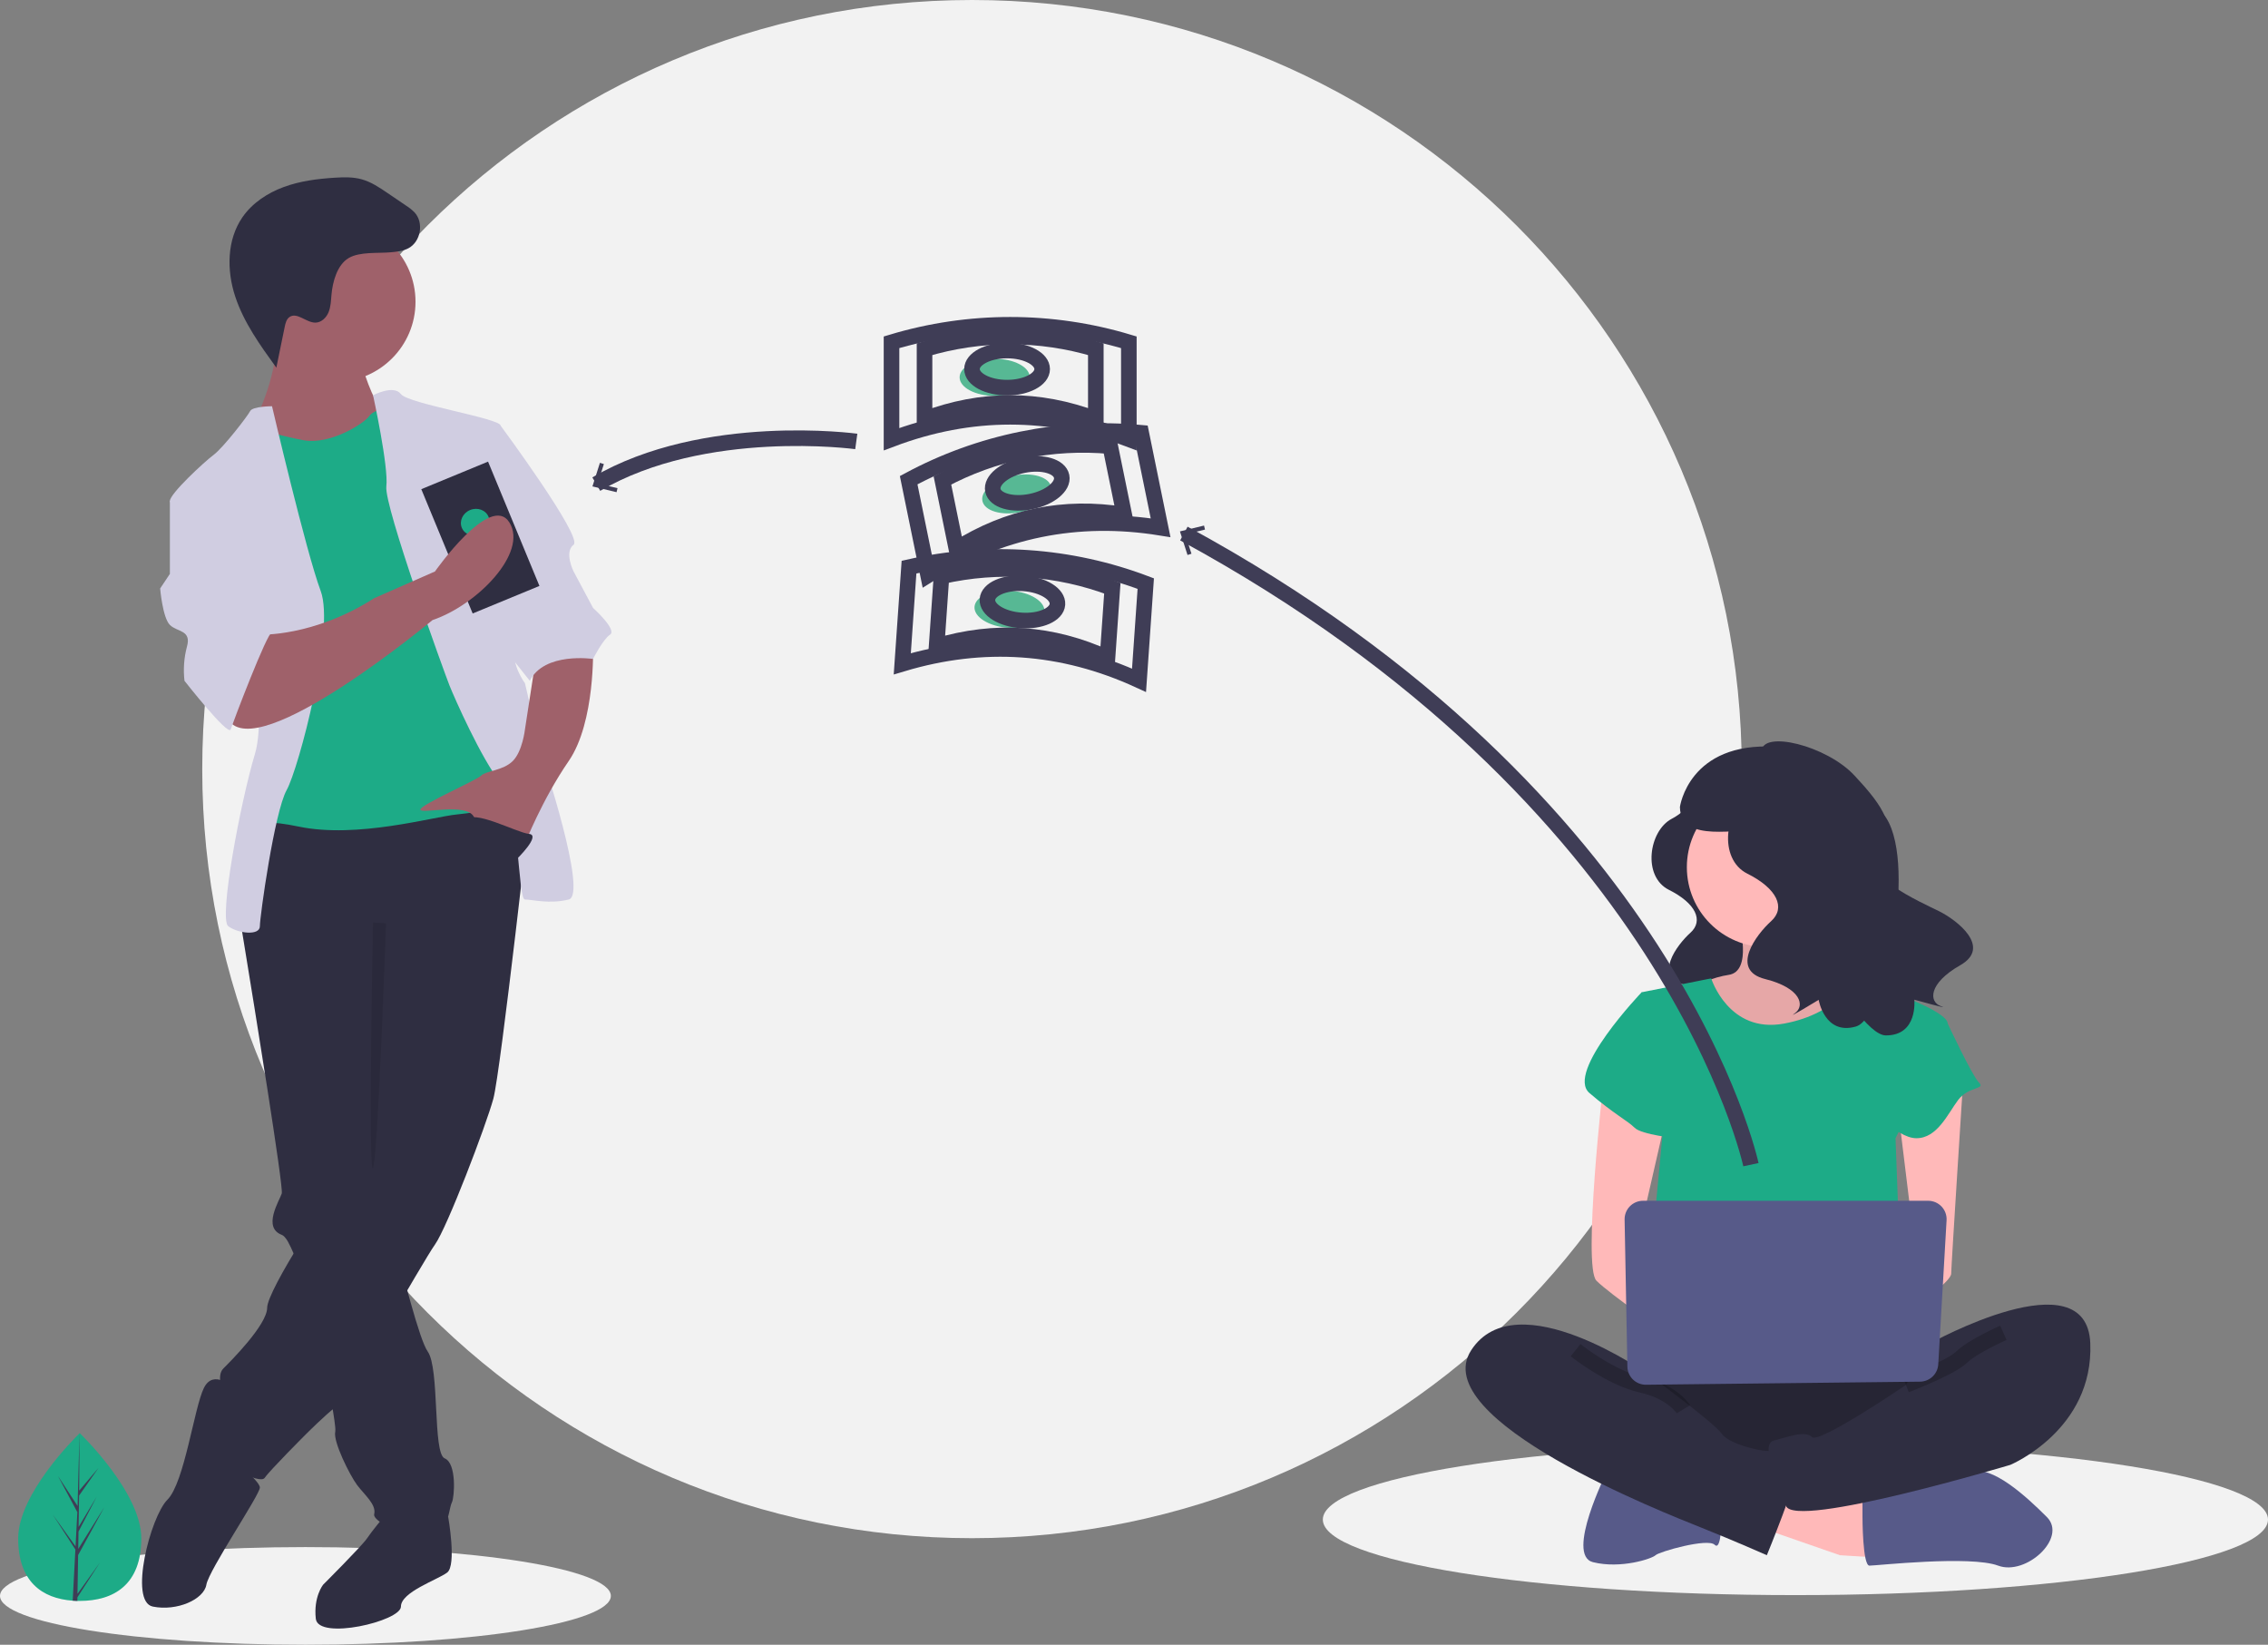 <svg width="291" height="211" viewBox="0 0 291 211" fill="none" xmlns="http://www.w3.org/2000/svg">
<rect x="0" y="0" width="291" height="211" fill="#808080" stroke="none"/>
<g clip-path="url(#clip0_2_3900)">
<path d="M124.714 197.33C179.261 197.33 223.48 153.156 223.48 98.665C223.48 44.174 179.261 0 124.714 0C70.168 0 25.949 44.174 25.949 98.665C25.949 153.156 70.168 197.33 124.714 197.33Z" fill="#F2F2F2"/>
<path d="M39.188 211C60.831 211 78.377 208.196 78.377 204.736C78.377 201.277 60.831 198.472 39.188 198.472C17.545 198.472 0 201.277 0 204.736C0 208.196 17.545 211 39.188 211Z" fill="#F2F2F2"/>
<path d="M230.364 204.633C263.852 204.633 291 200.294 291 194.941C291 189.588 263.852 185.249 230.364 185.249C196.876 185.249 169.728 189.588 169.728 194.941C169.728 200.294 196.876 204.633 230.364 204.633Z" fill="#F2F2F2"/>
<path d="M216.892 101.782C216.892 101.782 217.408 103.501 214.483 105.048C211.557 106.595 210.697 112.44 214.138 114.159C217.58 115.878 218.613 118.113 216.892 119.66C215.171 121.207 212.074 125.333 216.203 126.364C220.333 127.396 220.85 129.458 219.645 130.318C218.44 131.177 222.398 128.771 222.398 128.771C222.398 128.771 223.087 132.896 226.7 131.865C230.314 130.834 240.466 111.237 235.304 108.486C230.142 105.736 216.892 101.782 216.892 101.782Z" fill="#2F2E41"/>
<path d="M223.129 118.381C223.129 118.381 224.914 124.622 221.79 125.068C219.852 125.37 218.015 126.134 216.435 127.297L222.236 134.875H232.946L239.64 128.188C239.64 128.188 230.715 121.502 232.5 117.489C234.285 113.477 223.129 118.381 223.129 118.381Z" fill="#FFB9B9"/>
<path opacity="0.1" d="M223.129 118.381C223.129 118.381 224.914 124.622 221.79 125.068C219.852 125.37 218.015 126.134 216.435 127.297L222.236 134.875H232.946L239.64 128.188C239.64 128.188 230.715 121.502 232.5 117.489C234.285 113.477 223.129 118.381 223.129 118.381Z" fill="black"/>
<path d="M225.806 195.949L236.07 199.515L243.21 199.96L242.763 193.719L228.037 189.369L225.806 195.949Z" fill="#FFB9B9"/>
<path d="M238.97 194.611C238.97 194.611 238.97 200.852 239.863 200.852C240.755 200.852 252.804 199.515 256.374 200.852C259.944 202.19 265.299 197.286 262.621 194.611C259.944 191.936 255.576 187.924 252.851 188.816C250.126 189.708 238.97 191.936 238.97 191.936V194.611Z" fill="#575A89"/>
<path d="M206.171 188.816C206.171 188.816 200.817 199.515 204.386 200.406C207.956 201.298 211.973 199.961 212.419 199.515C212.865 199.069 219.113 197.286 220.005 198.177C220.897 199.069 220.898 194.611 220.898 194.611L206.171 188.816Z" fill="#575A89"/>
<path d="M210.634 174.105C210.634 174.105 202.155 185.695 208.403 188.816C214.65 191.936 244.548 191.936 246.78 188.816C249.011 185.695 249.903 175.888 246.78 174.996C243.656 174.105 210.634 174.105 210.634 174.105Z" fill="#2F2E41"/>
<path opacity="0.2" d="M210.634 174.105C210.634 174.105 202.155 185.695 208.403 188.816C214.65 191.936 244.548 191.936 246.78 188.816C249.011 185.695 249.903 175.888 246.78 174.996C243.656 174.105 210.634 174.105 210.634 174.105Z" fill="black"/>
<path d="M226.699 121.502C232.367 121.502 236.962 116.911 236.962 111.249C236.962 105.586 232.367 100.995 226.699 100.995C221.03 100.995 216.435 105.586 216.435 111.249C216.435 116.911 221.03 121.502 226.699 121.502Z" fill="#FFB9B9"/>
<path d="M210.634 127.297L219.559 125.514C219.559 125.514 221.79 132.646 228.93 131.309C236.07 129.972 237.855 125.514 237.855 125.514C237.855 125.514 243.21 127.743 243.656 127.743C244.102 127.743 249.903 129.972 249.903 131.309C249.903 132.646 243.21 146.02 243.21 146.02L244.102 170.093L211.08 169.201L213.311 145.574L210.634 127.297Z" fill="#1DAB87"/>
<path d="M205.725 138.887C205.725 138.887 203.048 162.514 204.833 164.297C206.618 166.081 213.758 170.984 213.758 170.984V165.635L210.188 158.948L213.758 143.345L205.725 138.887Z" fill="#FFB9B9"/>
<path d="M251.911 138.219C251.911 138.219 250.35 162.514 250.35 163.406C250.35 164.297 246.333 167.418 244.995 167.418C243.656 167.418 242.763 165.189 242.763 165.189L245.887 161.623L243.656 143.345L251.911 138.219Z" fill="#FFB9B9"/>
<path d="M247.672 172.322C247.672 172.322 267.753 161.177 268.199 172.322C268.646 183.466 257.936 187.924 257.936 187.924C257.936 187.924 230.269 196.212 229.153 193.183C228.037 190.153 225.806 185.25 227.591 184.804C229.376 184.358 231.607 183.466 232.5 184.358C233.392 185.25 244.548 177.671 244.548 177.671L247.672 172.322Z" fill="#2F2E41"/>
<path opacity="0.2" d="M257.043 170.984C257.043 170.984 253.027 172.768 251.688 174.105C250.35 175.442 244.548 177.671 244.548 177.671" stroke="black" stroke-width="2" stroke-miterlimit="10"/>
<path d="M213.311 128.188L210.634 127.297C210.634 127.297 200.817 137.55 203.94 140.225C207.064 142.9 208.849 143.791 209.741 144.683C210.634 145.574 215.096 146.02 215.096 146.02L213.311 128.188Z" fill="#1DAB87"/>
<path d="M245.887 130.417L249.903 131.309C249.903 131.309 253.027 137.996 253.92 138.887C254.812 139.779 252.581 139.333 251.242 141.116C249.903 142.9 248.565 146.02 245.887 146.02C243.21 146.02 239.64 141.562 239.64 141.562L245.887 130.417Z" fill="#1DAB87"/>
<path d="M211.526 176.334C211.526 176.334 194.569 164.297 188.768 173.213C182.967 182.129 213.758 194.165 218.22 195.948C222.682 197.732 226.699 199.515 226.699 199.515C226.699 199.515 230.715 189.707 230.715 187.924C230.715 186.141 227.591 186.141 226.699 186.141C225.806 186.141 221.79 185.249 220.898 183.912C220.005 182.575 211.526 176.334 211.526 176.334Z" fill="#2F2E41"/>
<path opacity="0.2" d="M202.155 173.213C202.155 173.213 206.618 176.779 210.634 177.671C214.65 178.563 215.989 180.792 215.989 180.792" stroke="black" stroke-width="2" stroke-miterlimit="10"/>
<path d="M208.448 156.452L208.805 175.327C208.816 175.95 209.074 176.543 209.522 176.978C209.97 177.412 210.572 177.652 211.196 177.645L246.357 177.25C246.956 177.243 247.53 177.01 247.964 176.596C248.397 176.183 248.657 175.621 248.692 175.023L249.759 156.543C249.778 156.222 249.73 155.9 249.62 155.598C249.51 155.296 249.339 155.019 249.118 154.785C248.897 154.551 248.63 154.365 248.334 154.237C248.038 154.11 247.72 154.044 247.398 154.044H210.813C210.499 154.044 210.187 154.107 209.898 154.228C209.608 154.35 209.345 154.528 209.125 154.752C208.905 154.976 208.731 155.242 208.615 155.534C208.499 155.826 208.442 156.138 208.448 156.452Z" fill="#575A89"/>
<path d="M227.247 98.368C227.247 98.368 227.819 100.273 224.578 101.987C221.338 103.701 220.384 110.175 224.197 112.08C228.01 113.984 229.153 116.46 227.247 118.174C225.341 119.888 221.909 124.458 226.484 125.601C231.06 126.743 231.631 129.028 230.297 129.981C228.963 130.933 233.347 128.267 233.347 128.267C233.347 128.267 234.11 132.837 238.113 131.694C242.116 130.552 246.11 109.782 241.648 104.432C237.499 99.458 227.247 98.368 227.247 98.368Z" fill="#2F2E41"/>
<path d="M226.029 96.408C226.03 93.618 234.386 95.623 237.968 99.519C240.449 102.216 244.217 106.274 241.059 109.135C237.902 111.996 246.471 115.746 248.769 116.883C251.068 118.02 255.606 121.497 251.508 123.829C247.411 126.162 247.477 128.517 249.019 129.074C250.561 129.632 245.619 128.245 245.619 128.245C245.619 128.245 246.119 132.852 241.955 132.83C237.792 132.808 225.848 109.95 228.701 103.597C231.354 97.69 226.029 96.408 226.029 96.408Z" fill="#2F2E41"/>
<path d="M227.839 95.797C216.666 95.125 215.544 103.527 215.544 103.527C215.622 108.389 223.351 106.02 225.498 106.745C228.088 104.884 233.08 101.362 236.65 98.849C234.058 97.025 231.005 95.968 227.839 95.797Z" fill="#2F2E41"/>
<path d="M224.656 149.412C224.656 149.412 214.633 102.487 151.9 68.447" stroke="#3F3D56" stroke-width="2" stroke-miterlimit="10"/>
<path d="M154.485 67.423L154.61 67.938L152.073 68.552L152.872 71.036L152.367 71.198L151.394 68.172L154.485 67.423Z" fill="#3F3D56"/>
<path d="M18.131 197.359C18.131 203.302 14.594 205.378 10.231 205.378C10.13 205.378 10.029 205.376 9.928 205.374C9.726 205.37 9.526 205.36 9.328 205.347C5.391 205.068 2.332 202.886 2.332 197.359C2.332 191.639 9.649 184.421 10.198 183.887L10.199 183.886C10.221 183.865 10.231 183.855 10.231 183.855C10.231 183.855 18.131 191.416 18.131 197.359Z" fill="#1DAB87"/>
<path d="M9.943 204.468L12.833 200.435L9.936 204.911L9.928 205.374C9.726 205.37 9.526 205.36 9.328 205.347L9.64 199.401L9.637 199.354L9.643 199.346L9.672 198.784L6.768 194.297L9.681 198.363L9.688 198.482L9.923 193.99L7.437 189.353L9.954 193.201L10.198 183.887L10.199 183.855V183.886L10.159 191.231L12.633 188.319L10.148 191.863L10.083 195.886L12.394 192.025L10.073 196.478L10.037 198.714L13.391 193.341L10.024 199.494L9.943 204.468Z" fill="#3F3D56"/>
<path d="M55.81 195.819L57.5 194.565C57.5 194.565 58.618 200.807 57.37 201.742C56.122 202.677 51.441 204.236 51.441 206.106C51.441 207.977 40.832 210.47 40.52 207.665C40.208 204.859 41.456 203.301 41.456 203.301C41.456 203.301 46.449 198.313 47.073 197.378C47.697 196.443 49.257 194.572 49.257 194.572L55.81 195.819Z" fill="#2F2E41"/>
<path d="M30.847 118.2C30.847 118.2 30.893 118.475 30.974 118.977C31.049 119.422 31.152 120.052 31.277 120.828C32.588 128.818 36.41 152.337 36.151 153.113C35.839 154.049 33.655 157.478 36.151 158.413C36.392 158.503 36.651 158.796 36.928 159.257C37.464 160.251 37.906 161.293 38.248 162.369C39.737 166.683 41.328 173.587 42.249 178.369C42.651 180.47 42.926 182.16 43.007 183.045C43.035 183.25 43.038 183.457 43.016 183.662C42.704 184.909 44.888 189.273 45.825 190.52C46.761 191.767 48.321 193.014 48.009 194.261C47.697 195.508 55.81 198.937 56.746 196.755C57.682 194.573 57.682 193.326 57.994 192.702C58.306 192.079 58.618 187.715 57.058 187.091C55.498 186.468 56.434 175.558 54.874 173.375C54.353 172.649 53.557 170.19 52.724 167.231C52.396 166.072 52.065 164.837 51.741 163.6C50.424 158.528 49.257 153.425 49.257 153.425L49.569 116.954L32.407 114.771L31.967 115.741L31.09 117.664L30.847 118.2Z" fill="#2F2E41"/>
<path d="M29.91 178.051C29.91 178.051 27.414 175.557 26.166 178.051C24.918 180.545 23.67 190.208 21.485 192.39C19.301 194.573 16.493 205.483 19.613 206.106C22.734 206.73 26.166 205.171 26.478 203.301C26.79 201.43 33.343 191.767 33.343 190.832C33.343 189.897 28.974 186.468 28.974 186.468L29.91 178.051Z" fill="#2F2E41"/>
<path d="M68.291 101.056C68.291 101.056 64.235 137.527 63.299 140.956C62.363 144.385 57.37 157.477 55.81 159.66C54.25 161.842 44.264 179.61 43.016 180.545C41.768 181.48 39.272 183.974 39.272 183.974C39.272 183.974 34.591 188.65 33.967 189.585C33.343 190.52 28.038 187.715 27.726 185.844C27.414 183.974 28.038 180.857 28.35 179.61C28.662 178.363 27.726 176.493 28.662 175.557C29.599 174.622 34.279 169.946 34.279 167.764C34.279 165.582 42.392 152.802 45.513 149.996C48.633 147.191 48.009 142.515 48.009 142.515V123.5L30.847 118.2C30.847 118.2 31.783 103.238 33.967 103.238C36.151 103.238 64.859 98.25 68.291 101.056Z" fill="#2F2E41"/>
<path d="M43.016 48.998C48.703 48.998 53.313 44.392 53.313 38.711C53.313 33.03 48.703 28.424 43.016 28.424C37.329 28.424 32.719 33.03 32.719 38.711C32.719 44.392 37.329 48.998 43.016 48.998Z" fill="#9F616A"/>
<path d="M46.449 46.816C46.449 46.816 47.697 51.492 49.257 52.738C50.817 53.985 45.2 59.285 45.2 59.285L34.591 59.908L32.719 53.985C32.719 53.985 36.151 47.127 35.215 42.763C34.279 38.399 46.449 46.816 46.449 46.816Z" fill="#9F616A"/>
<path d="M50.817 52.115C50.817 52.115 48.009 52.427 47.385 53.362C46.761 54.297 42.392 57.103 38.96 56.479C35.527 55.856 33.343 54.921 32.719 55.233C32.095 55.544 30.847 62.09 30.847 62.09L34.279 72.066L33.655 99.497L32.719 106.978C32.719 106.978 30.847 104.485 38.336 106.043C45.825 107.602 55.498 104.796 58.618 104.485C61.739 104.173 67.043 103.238 67.355 101.367C67.667 99.497 66.419 92.639 66.419 92.639L61.427 71.754L58.306 60.532L50.817 52.115Z" fill="#1DAB87"/>
<path d="M47.866 50.708C47.866 50.708 50.505 49.31 51.441 50.556C52.377 51.803 64.235 53.674 64.235 54.609C64.235 55.544 66.731 80.794 66.107 82.976C65.483 85.158 67.355 87.651 67.355 87.651L69.54 97.003C69.54 97.003 75.468 114.771 72.972 115.395C70.476 116.018 68.291 115.395 67.355 115.395C66.419 115.395 66.731 103.549 64.235 100.432C61.739 97.315 58.306 89.522 57.682 87.963C57.058 86.405 49.257 64.896 49.569 62.402C49.881 59.908 47.866 50.708 47.866 50.708Z" fill="#D0CDE1"/>
<path d="M34.903 52.115C34.903 52.115 32.407 52.115 32.095 52.739C31.783 53.362 28.662 57.414 27.414 58.35C26.166 59.285 21.797 63.337 21.797 64.272C21.797 65.208 30.847 72.066 30.847 72.066C30.847 72.066 34.591 90.457 32.719 96.692C30.847 102.926 28.038 117.889 29.287 118.824C30.535 119.759 33.343 120.071 33.343 118.824C33.343 117.577 35.215 104.173 36.775 101.367C38.336 98.562 43.016 80.794 41.144 75.806C39.272 70.819 34.903 52.115 34.903 52.115Z" fill="#D0CDE1"/>
<path d="M76.093 82.976C76.093 82.976 76.404 92.639 72.972 97.627C69.54 102.614 67.355 108.225 67.355 108.225C67.355 108.225 61.739 106.667 60.803 104.796C59.866 102.926 53.938 104.484 53.938 103.861C53.938 103.238 61.114 100.12 61.739 99.497C62.363 98.874 64.547 98.874 65.795 97.627C67.043 96.38 67.355 93.574 67.355 93.574L68.603 85.469L76.093 82.976Z" fill="#9F616A"/>
<path d="M50.108 32.368C50.901 32.297 51.718 32.217 52.418 31.84C53.987 30.995 54.403 28.588 53.208 27.267C52.879 26.93 52.511 26.634 52.111 26.385L49.739 24.773C48.69 24.059 47.617 23.334 46.393 22.998C45.286 22.694 44.117 22.725 42.972 22.796C40.748 22.934 38.511 23.22 36.419 23.986C34.327 24.753 32.376 26.037 31.109 27.868C29.101 30.771 29.073 34.686 30.179 38.037C31.285 41.388 33.387 44.306 35.457 47.165L36.531 41.929C36.627 41.463 36.751 40.952 37.139 40.676C38.104 39.99 39.284 41.398 40.469 41.389C41.23 41.383 41.869 40.758 42.157 40.054C42.445 39.351 42.464 38.572 42.531 37.814C42.672 36.21 43.234 33.978 44.754 33.094C46.171 32.269 48.516 32.513 50.108 32.368Z" fill="#2F2E41"/>
<path opacity="0.1" d="M49.531 118.452C49.531 118.452 48.477 148.905 47.853 149.84C47.229 150.775 47.853 118.356 47.853 118.356L49.531 118.452Z" fill="black"/>
<path d="M61.739 54.609H64.235C64.235 54.609 74.844 68.948 73.596 69.883C72.348 70.819 73.596 73.312 73.596 73.312L76.092 77.988C76.092 77.988 79.213 80.794 78.277 81.417C77.341 82.04 76.092 84.534 76.092 84.534C76.092 84.534 69.852 83.599 67.979 87.34L63.932 82.236L61.739 54.609Z" fill="#D0CDE1"/>
<path d="M62.621 59.221L54.055 62.755L60.647 78.701L69.213 75.168L62.621 59.221Z" fill="#2F2E41"/>
<path d="M61.617 68.574C62.563 68.184 63.039 67.163 62.68 66.295C62.321 65.427 61.263 65.039 60.317 65.43C59.371 65.82 58.895 66.84 59.254 67.708C59.613 68.577 60.671 68.964 61.617 68.574Z" fill="#1DAB87"/>
<path d="M55.498 79.547C55.498 79.547 33.031 98.25 29.286 92.327C25.542 86.404 33.343 81.417 33.343 81.417C33.343 81.417 40.208 81.729 48.009 76.741L55.81 73.312C55.81 73.312 62.932 63.155 65.358 67.023C67.785 70.891 61.216 77.622 55.498 79.547Z" fill="#9F616A"/>
<path d="M25.23 63.025L21.797 64.272V73.624L20.549 75.494C20.549 75.494 20.861 79.235 21.797 80.17C22.734 81.105 24.606 80.794 23.982 82.976C23.607 84.398 23.501 85.878 23.67 87.34C23.67 87.34 29.286 94.509 29.599 93.574C29.91 92.639 34.279 81.105 34.903 81.105C35.527 81.105 28.662 63.025 28.662 63.025H25.23Z" fill="#D0CDE1"/>
<path d="M66.263 110.251C66.263 110.251 69.49 107.134 67.876 106.978C66.263 106.822 60.647 103.705 59.71 105.264C58.774 106.822 66.263 110.251 66.263 110.251Z" fill="#2F2E41"/>
<path d="M127.627 50.787C130.113 50.787 132.128 49.722 132.128 48.407C132.128 47.092 130.113 46.026 127.627 46.026C125.141 46.026 123.126 47.092 123.126 48.407C123.126 49.722 125.141 50.787 127.627 50.787Z" fill="#57B894"/>
<path d="M144.838 56.342C134.688 52.513 124.538 52.513 114.388 56.342V43.91C124.317 40.917 134.909 40.917 144.838 43.91V56.342Z" stroke="#3F3D56" stroke-width="2" stroke-miterlimit="10"/>
<path d="M140.601 53.771C133.276 51.007 125.95 51.007 118.624 53.771V44.798C125.79 42.638 133.435 42.638 140.601 44.798V53.771Z" stroke="#3F3D56" stroke-width="2" stroke-miterlimit="10"/>
<path d="M129.216 49.729C131.702 49.729 133.717 48.663 133.717 47.349C133.717 46.034 131.702 44.968 129.216 44.968C126.73 44.968 124.714 46.034 124.714 47.349C124.714 48.663 126.73 49.729 129.216 49.729Z" stroke="#3F3D56" stroke-width="2" stroke-miterlimit="10"/>
<path d="M130.937 65.697C133.373 65.2 135.134 63.753 134.871 62.465C134.607 61.176 132.419 60.535 129.984 61.031C127.548 61.528 125.787 62.975 126.05 64.263C126.313 65.552 128.501 66.193 130.937 65.697Z" fill="#57B894"/>
<path d="M148.912 67.701C138.2 65.976 128.255 68.004 119.077 73.784L116.588 61.603C125.717 56.687 136.096 54.571 146.423 55.52L148.912 67.701Z" stroke="#3F3D56" stroke-width="2" stroke-miterlimit="10"/>
<path d="M144.246 66.028C136.515 64.783 129.338 66.247 122.713 70.418L120.917 61.627C127.506 58.079 134.996 56.551 142.45 57.236L144.246 66.028Z" stroke="#3F3D56" stroke-width="2" stroke-miterlimit="10"/>
<path d="M132.282 64.342C134.717 63.846 136.479 62.399 136.215 61.111C135.952 59.822 133.764 59.181 131.328 59.677C128.893 60.174 127.131 61.621 127.395 62.909C127.658 64.197 129.846 64.839 132.282 64.342Z" stroke="#3F3D56" stroke-width="2" stroke-miterlimit="10"/>
<path d="M134.017 78.473C134.109 77.161 132.172 75.958 129.692 75.786C127.212 75.614 125.128 76.537 125.036 77.849C124.945 79.16 126.881 80.363 129.361 80.536C131.841 80.708 133.926 79.785 134.017 78.473Z" fill="#57B894"/>
<path d="M146.145 87.271C136.285 82.747 126.16 82.043 115.768 85.159L116.632 72.757C126.745 70.46 137.312 71.194 147.009 74.869L146.145 87.271Z" stroke="#3F3D56" stroke-width="2" stroke-miterlimit="10"/>
<path d="M142.097 84.412C134.981 81.147 127.673 80.639 120.173 82.888L120.796 73.937C128.095 72.279 135.722 72.809 142.721 75.461L142.097 84.412Z" stroke="#3F3D56" stroke-width="2" stroke-miterlimit="10"/>
<path d="M135.676 77.528C135.767 76.216 133.831 75.013 131.351 74.841C128.871 74.668 126.786 75.592 126.695 76.903C126.603 78.215 128.54 79.418 131.02 79.591C133.5 79.763 135.584 78.839 135.676 77.528Z" stroke="#3F3D56" stroke-width="2" stroke-miterlimit="10"/>
<path d="M109.866 56.631C109.866 56.631 90.405 53.971 76.507 62.107" stroke="#3F3D56" stroke-width="2" stroke-miterlimit="10"/>
<path d="M76.975 59.373L77.481 59.533L76.691 62.019L79.231 62.625L79.108 63.14L76.014 62.401L76.975 59.373Z" fill="#3F3D56"/>
</g>
<defs>
<clipPath id="clip0_2_3900">
<rect width="291" height="211" fill="white"/>
</clipPath>
</defs>
</svg>
